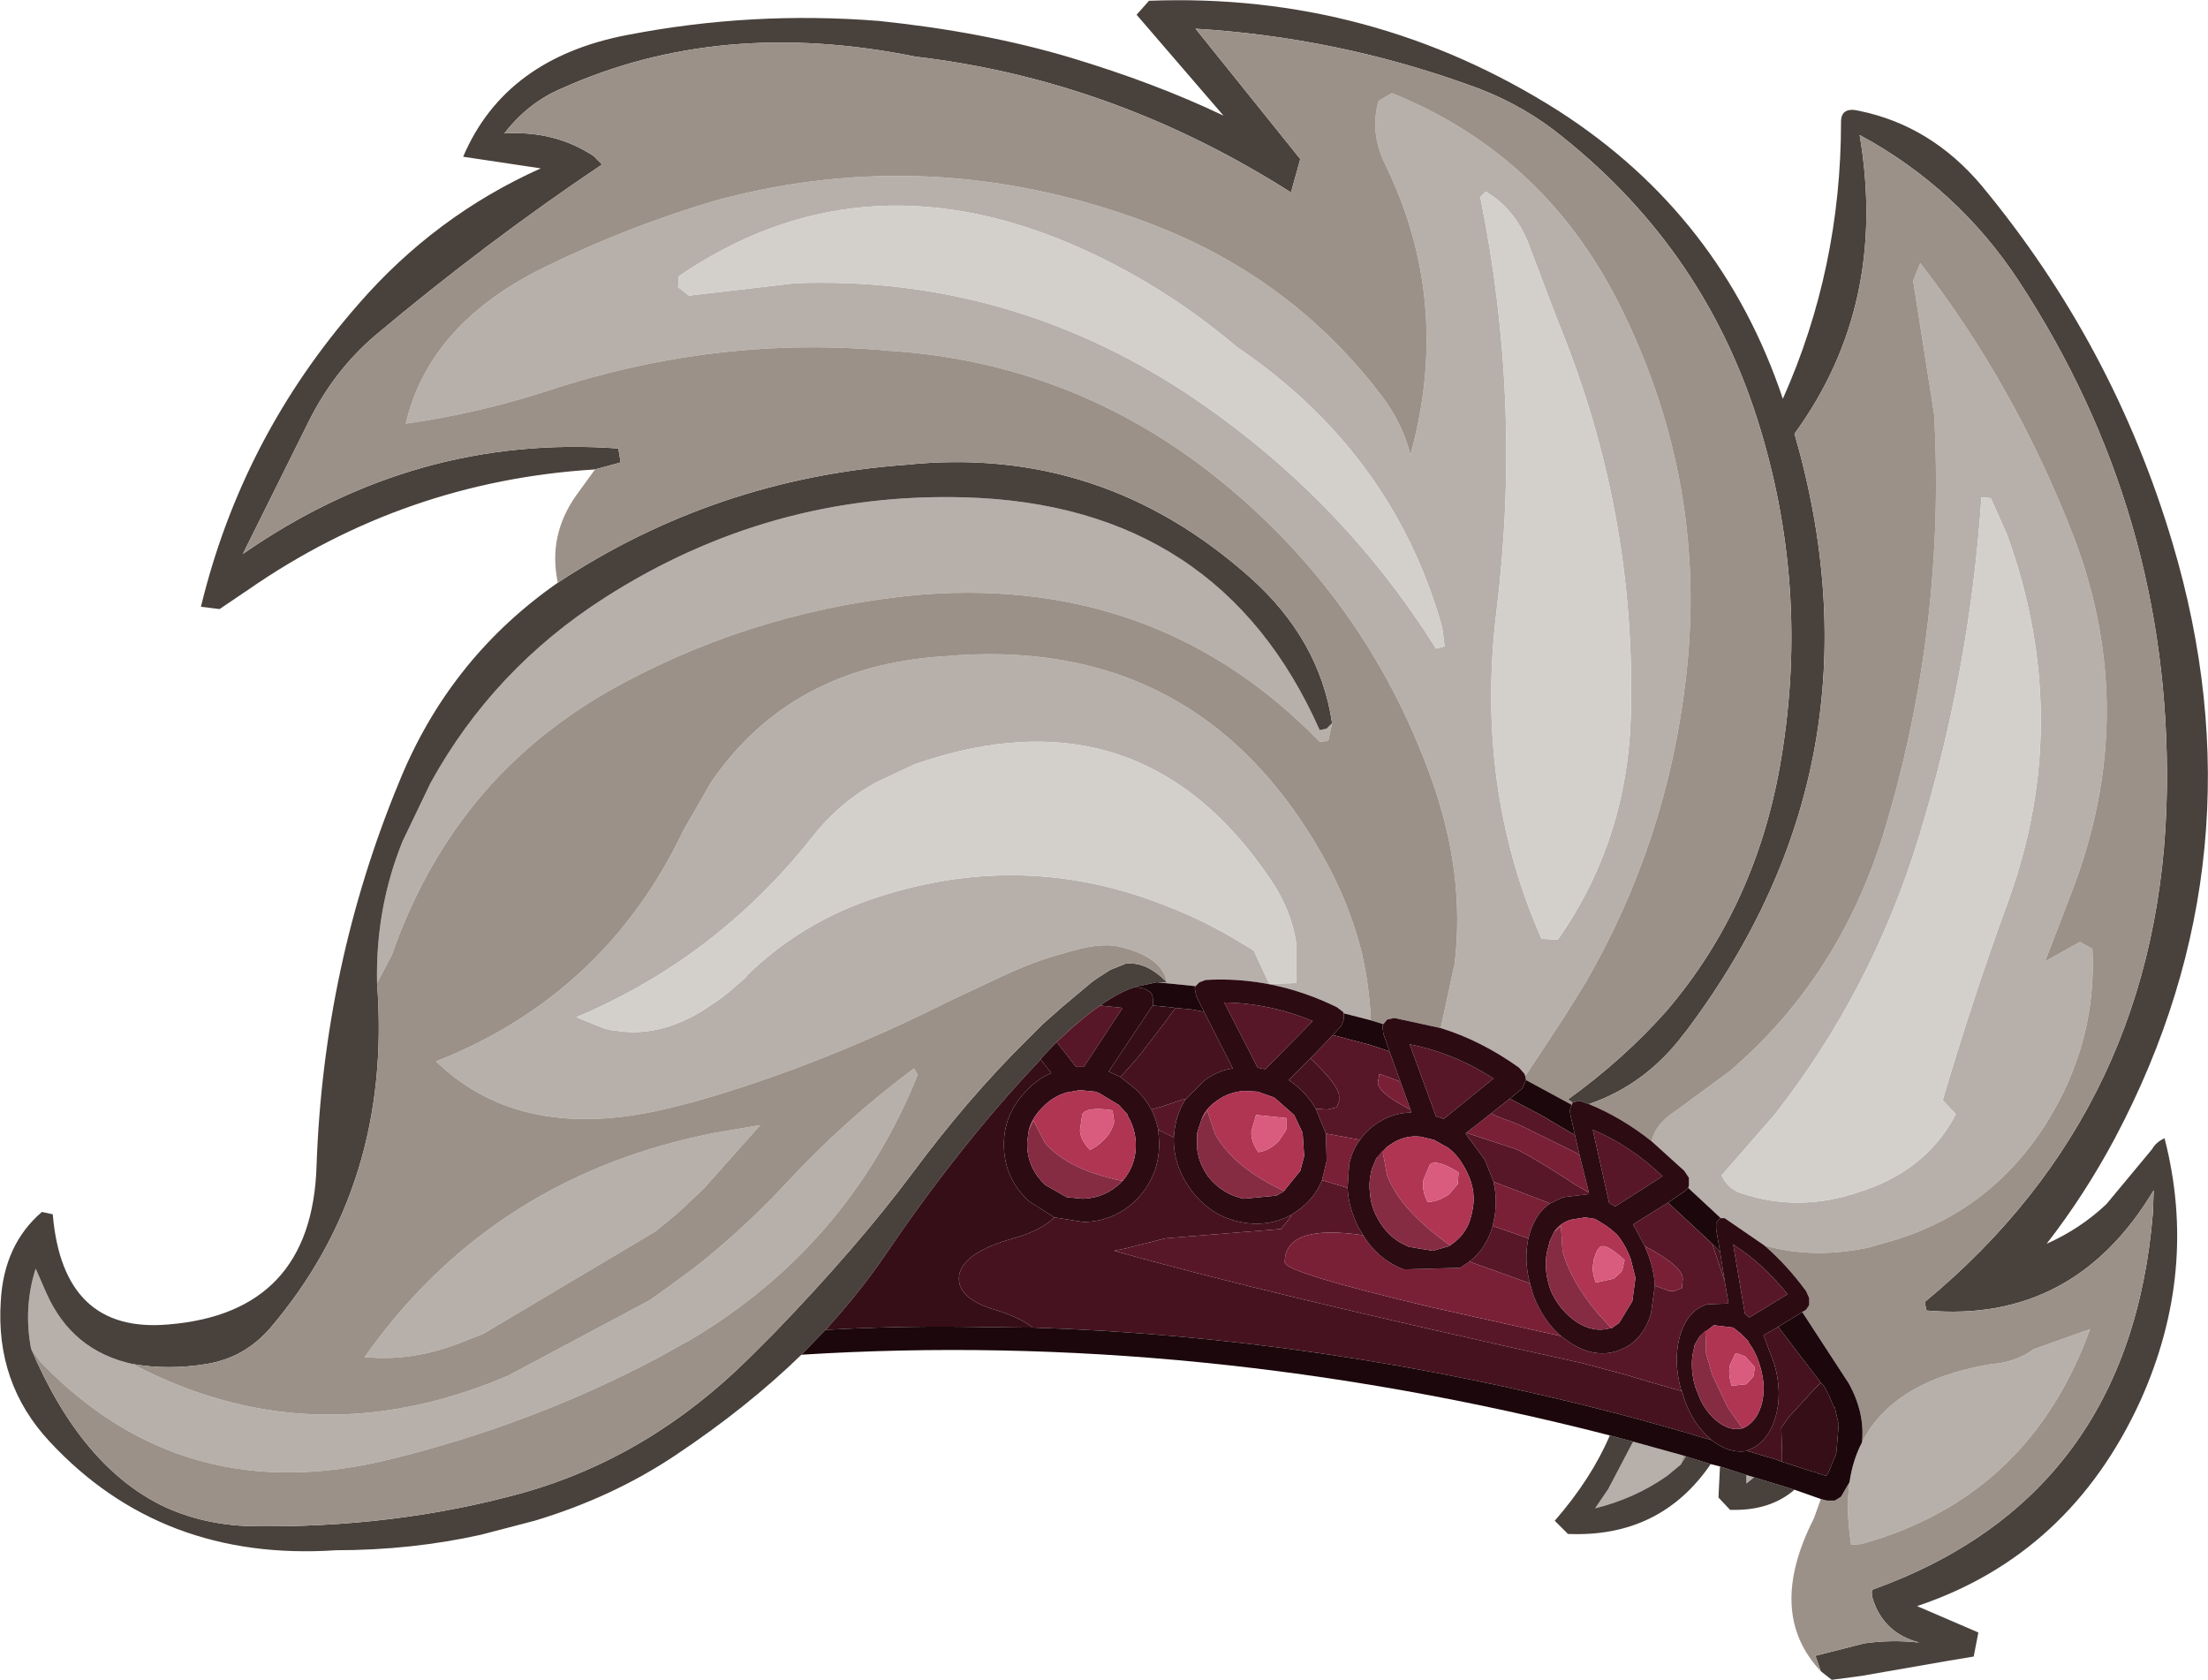 <?xml version="1.0" encoding="UTF-8" standalone="no"?>
<svg xmlns:ffdec="https://www.free-decompiler.com/flash" xmlns:xlink="http://www.w3.org/1999/xlink" ffdec:objectType="shape" height="108.25px" width="142.3px" xmlns="http://www.w3.org/2000/svg">
  <g transform="matrix(1.0, 0.0, 0.0, 1.0, 77.55, 54.35)">
    <path d="M23.35 -32.4 L22.7 -34.05 20.9 -38.8 Q20.0 -40.95 18.2 -42.0 L17.85 -41.65 Q20.55 -28.4 18.9 -15.0 17.5 -3.6 21.8 6.15 L22.85 6.2 Q27.3 -0.15 27.55 -8.15 27.9 -20.7 23.35 -32.4 M15.3 11.9 L16.2 7.75 Q16.9 1.85 14.65 -4.3 10.5 -15.8 0.95 -23.5 -8.4 -31.0 -20.3 -31.75 -31.35 -32.75 -42.15 -29.2 -46.75 -27.7 -51.4 -27.05 -49.85 -33.65 -42.1 -37.3 -36.95 -39.8 -31.35 -41.45 -17.55 -45.15 -3.85 -40.1 5.55 -36.65 11.45 -28.9 12.8 -27.15 13.35 -25.05 16.05 -34.85 11.75 -43.7 10.7 -45.8 11.3 -47.85 L12.15 -48.35 Q22.2 -44.3 27.05 -34.25 32.55 -22.95 31.1 -10.65 29.9 -0.15 24.65 8.95 L23.25 11.2 20.75 15.0 20.7 14.85 20.35 14.45 Q17.9 12.7 15.3 11.9 M15.0 -12.55 L15.55 -12.7 15.4 -13.9 Q12.25 -25.15 2.15 -32.0 -2.8 -36.2 -8.7 -38.7 -22.3 -44.4 -33.8 -36.55 L-33.85 -35.85 -33.15 -35.3 -26.3 -36.1 Q-12.7 -36.6 -1.15 -29.05 8.8 -22.45 15.0 -12.55 M8.3 -7.75 L8.05 -6.6 7.5 -6.55 Q-2.8 -17.15 -18.0 -16.05 -28.4 -15.15 -37.45 -10.3 -42.3 -7.7 -45.8 -3.9 -50.05 0.75 -52.3 7.2 L-53.25 9.0 Q-53.35 4.15 -51.6 -0.15 L-49.8 -3.9 Q-45.75 -11.25 -38.55 -15.85 -27.9 -22.65 -15.4 -22.3 1.05 -21.85 7.5 -7.3 L7.95 -7.4 8.3 -7.75 M-69.0 33.55 Q-57.9 39.4 -45.9 34.75 L-44.8 34.3 -35.7 29.45 -34.5 28.6 -32.8 27.35 Q-29.5 24.75 -26.6 21.6 -23.0 17.75 -18.65 14.5 L-18.4 14.9 Q-22.85 25.95 -33.15 32.05 L-33.45 32.2 -35.05 33.1 Q-43.15 37.4 -52.25 39.65 -65.7 43.05 -74.95 33.4 L-75.55 32.55 Q-76.05 29.9 -75.25 27.4 L-74.55 29.0 Q-72.9 32.7 -69.0 33.55 M-2.35 8.95 Q-2.65 7.3 -5.45 6.65 -6.7 6.35 -9.05 7.1 -10.8 7.55 -13.05 8.6 L-16.45 10.2 -16.85 10.4 Q-24.2 14.05 -31.45 16.25 L-33.0 16.7 -34.0 16.95 Q-43.8 19.5 -49.45 14.05 -38.55 9.75 -33.5 -0.85 L-31.75 -3.9 Q-26.65 -11.4 -16.8 -12.05 -0.4 -13.55 7.7 0.8 9.4 3.8 10.2 7.0 10.7 9.15 10.8 11.4 L9.05 10.95 9.0 10.85 8.6 10.55 Q4.5 8.55 0.15 8.8 L-0.25 8.95 -0.5 9.2 -3.0 8.95 -2.35 8.95 M28.9 19.2 Q29.1 18.1 30.5 17.2 L33.9 14.7 Q41.1 8.55 43.95 -1.0 47.85 -14.05 47.1 -27.65 L45.75 -36.25 46.2 -37.4 Q52.3 -29.55 56.1 -19.75 60.4 -8.45 56.0 3.05 L54.25 7.6 56.5 6.35 57.3 6.8 Q57.6 12.8 54.35 18.0 50.6 23.95 43.9 25.75 L42.85 26.05 Q39.25 26.8 36.15 25.9 L33.6 24.15 33.35 24.15 31.25 22.2 31.3 22.05 31.3 21.55 31.0 21.1 28.9 19.2 M42.45 38.6 Q42.85 37.8 43.4 37.15 45.7 34.4 50.8 33.55 52.35 33.45 53.5 32.6 L57.15 31.3 Q53.35 41.8 43.1 44.95 L42.4 45.15 41.75 45.2 Q41.4 42.95 41.65 41.15 41.85 39.75 42.45 38.6 M51.8 -19.9 L50.75 -22.25 50.15 -22.3 Q49.4 -11.1 46.1 -0.35 43.05 9.55 36.8 17.5 L33.4 21.4 Q33.85 22.3 34.7 22.55 38.25 23.75 42.0 22.55 L42.75 22.3 Q46.7 20.9 48.5 17.45 L47.65 16.55 Q49.55 10.1 51.9 3.65 56.1 -8.0 51.8 -19.9 M6.0 6.5 Q5.7 4.35 4.35 2.35 -4.05 -10.15 -18.6 -5.1 L-21.15 -3.9 Q-23.55 -2.55 -25.25 -0.35 -31.4 7.4 -40.4 11.2 L-38.55 11.95 -38.3 12.0 -38.1 12.05 -37.95 12.05 Q-35.2 12.55 -32.3 10.8 L-31.25 10.1 -30.6 9.6 -29.5 8.65 -29.4 8.5 Q-25.8 5.0 -20.95 3.45 -11.55 0.4 -2.45 4.0 -0.35 4.8 1.75 6.0 L3.25 6.9 4.25 9.05 6.0 9.0 6.0 6.5 M27.7 38.55 L30.95 39.45 30.75 40.05 29.9 40.75 Q27.85 42.2 25.25 42.85 L26.1 41.6 27.7 38.55 M35.5 40.85 L35.0 41.25 35.0 40.7 35.5 40.85 M-54.05 33.1 Q-46.35 22.2 -33.3 19.05 L-31.75 18.7 -28.55 18.15 -32.2 22.25 -33.9 23.85 -35.3 25.0 -46.4 31.6 -48.05 32.25 Q-51.1 33.4 -54.05 33.1" fill="#b7b0aa" fill-rule="evenodd" stroke="none"/>
    <path d="M23.35 -32.4 Q27.9 -20.7 27.55 -8.15 27.3 -0.15 22.85 6.2 L21.8 6.15 Q17.5 -3.6 18.9 -15.0 20.55 -28.4 17.85 -41.65 L18.2 -42.0 Q20.0 -40.95 20.9 -38.8 L22.7 -34.05 23.35 -32.4 M15.0 -12.55 Q8.8 -22.45 -1.15 -29.05 -12.7 -36.6 -26.3 -36.1 L-33.15 -35.3 -33.85 -35.85 -33.8 -36.55 Q-22.3 -44.4 -8.7 -38.7 -2.8 -36.2 2.15 -32.0 12.25 -25.15 15.4 -13.9 L15.55 -12.7 15.0 -12.55 M51.8 -19.9 Q56.1 -8.0 51.9 3.65 49.55 10.1 47.65 16.55 L48.5 17.45 Q46.7 20.9 42.75 22.3 L42.0 22.55 Q38.25 23.75 34.7 22.55 33.85 22.3 33.4 21.4 L36.8 17.5 Q43.05 9.55 46.1 -0.35 49.4 -11.1 50.15 -22.3 L50.75 -22.25 51.8 -19.9 M6.0 6.5 L6.0 9.0 4.25 9.05 3.25 6.9 1.75 6.0 Q-0.35 4.8 -2.45 4.0 -11.55 0.4 -20.95 3.45 -25.8 5.0 -29.4 8.5 L-29.5 8.65 -30.6 9.6 -31.25 10.1 -32.3 10.8 Q-35.2 12.55 -37.95 12.05 L-38.1 12.05 -38.3 12.0 -38.55 11.95 -40.4 11.2 Q-31.4 7.4 -25.25 -0.35 -23.55 -2.55 -21.15 -3.9 L-18.6 -5.1 Q-4.05 -10.15 4.35 2.35 5.7 4.35 6.0 6.5" fill="#d3cfcb" fill-rule="evenodd" stroke="none"/>
    <path d="M-39.2 -24.1 Q-51.45 -23.35 -61.55 -16.35 L-63.4 -15.1 -64.6 -15.25 Q-61.95 -26.2 -54.45 -34.75 -49.5 -40.45 -42.7 -43.5 L-47.7 -44.25 Q-45.0 -50.6 -37.1 -52.1 -29.1 -53.65 -20.9 -53.0 -14.15 -52.3 -8.6 -50.65 -3.1 -49.0 1.3 -46.9 L-4.3 -53.4 -3.5 -54.3 Q10.85 -54.85 22.9 -47.2 33.4 -40.45 37.35 -28.65 41.1 -37.05 41.1 -46.5 41.1 -47.5 42.3 -47.2 46.9 -46.25 50.15 -42.4 58.65 -32.15 62.45 -19.4 68.45 0.7 58.75 19.0 56.8 22.65 54.35 25.8 56.5 24.85 58.2 23.25 L61.15 19.7 Q61.4 19.25 61.95 19.0 64.15 27.55 60.4 35.9 55.85 45.85 46.0 49.15 L49.95 50.85 49.65 52.4 47.85 52.7 42.4 53.65 40.5 53.9 39.8 53.35 39.45 52.35 42.6 51.55 Q44.35 51.3 46.15 51.5 43.85 50.9 43.15 48.7 43.05 48.4 43.1 48.1 59.7 42.15 61.2 23.8 L61.25 22.35 Q56.1 30.95 46.6 30.1 L46.5 29.55 Q61.8 16.9 62.1 -3.45 62.35 -21.3 52.55 -36.25 48.6 -42.25 42.3 -45.65 44.15 -34.7 38.1 -26.4 44.2 -5.3 31.15 12.05 L30.95 12.3 Q28.5 15.55 24.85 16.8 L24.3 16.6 23.95 16.65 23.8 16.7 23.5 16.5 Q27.1 13.9 29.85 10.8 35.7 3.95 37.25 -5.5 39.1 -16.65 35.7 -27.35 32.1 -38.65 22.55 -46.0 20.1 -47.85 17.05 -48.9 8.55 -51.95 -0.5 -52.5 L6.25 -44.1 5.65 -41.95 Q-5.75 -49.2 -18.55 -50.7 -31.15 -53.25 -41.35 -48.65 -43.5 -47.75 -45.05 -45.75 -41.8 -45.95 -39.3 -44.3 L-38.75 -43.75 Q-46.2 -38.75 -53.35 -32.75 -56.0 -30.5 -57.65 -27.2 L-61.9 -18.65 Q-50.75 -26.4 -37.7 -25.45 L-37.55 -24.55 -39.2 -24.1 M38.1 41.65 Q36.6 42.95 34.25 42.95 L33.95 42.95 33.2 42.15 33.3 40.15 35.0 40.7 35.0 41.25 35.5 40.85 38.1 41.65 M32.7 40.0 Q29.45 44.75 23.5 44.5 L22.65 43.65 Q25.0 40.95 26.2 38.15 L27.7 38.55 26.1 41.6 25.25 42.85 Q27.85 42.2 29.9 40.75 L30.75 40.05 31.1 39.5 32.7 40.0 M-25.9 32.95 Q-29.4 36.35 -34.05 39.45 -38.1 42.15 -43.1 43.65 L-46.55 44.55 Q-51.05 45.55 -55.9 45.55 -67.15 46.3 -74.35 38.55 -77.85 34.8 -77.5 29.5 -77.3 25.85 -74.85 23.75 L-74.15 23.9 Q-73.5 31.6 -66.7 31.0 -57.45 30.25 -57.15 20.8 -56.7 7.85 -51.85 -3.9 L-51.6 -4.5 Q-48.35 -12.1 -41.6 -16.8 -31.45 -23.5 -19.15 -24.4 -6.6 -25.7 3.0 -17.15 7.5 -13.15 8.3 -7.75 L7.95 -7.4 7.5 -7.3 Q1.05 -21.85 -15.4 -22.3 -27.9 -22.65 -38.55 -15.85 -45.75 -11.25 -49.8 -3.9 L-51.6 -0.15 Q-53.35 4.15 -53.25 9.0 -52.25 22.0 -60.15 31.25 -61.8 33.15 -64.25 33.55 -66.7 33.95 -69.0 33.55 -72.9 32.7 -74.55 29.0 L-75.25 27.4 Q-76.05 29.9 -75.55 32.55 -72.3 40.2 -66.95 42.75 -64.45 43.9 -61.45 44.0 -52.15 44.15 -43.85 41.85 -35.7 39.55 -29.25 33.15 L-29.15 33.05 -27.65 31.55 Q-22.25 25.95 -18.75 21.25 -15.15 16.4 -11.4 12.7 L-10.55 11.85 -10.35 11.65 -9.05 10.5 -7.2 8.95 -6.85 8.7 -6.0 8.15 -5.0 7.75 Q-3.65 7.6 -2.35 8.95 L-3.0 8.95 -4.4 9.25 Q-5.45 9.6 -6.65 10.45 -7.95 11.35 -9.45 12.8 L-10.5 13.9 -10.6 14.05 Q-15.75 19.5 -20.55 26.6 -22.2 29.0 -24.35 31.35 L-25.9 32.95" fill="#48413c" fill-rule="evenodd" stroke="none"/>
    <path d="M-39.2 -24.1 L-37.55 -24.55 -37.7 -25.45 Q-50.75 -26.4 -61.9 -18.65 L-57.65 -27.2 Q-56.0 -30.5 -53.35 -32.75 -46.2 -38.75 -38.75 -43.75 L-39.3 -44.3 Q-41.8 -45.95 -45.05 -45.75 -43.5 -47.75 -41.35 -48.65 -31.15 -53.25 -18.55 -50.7 -5.75 -49.2 5.65 -41.95 L6.25 -44.1 -0.5 -52.5 Q8.55 -51.95 17.05 -48.9 20.1 -47.85 22.55 -46.0 32.1 -38.65 35.7 -27.35 39.1 -16.65 37.25 -5.5 35.7 3.95 29.85 10.8 27.1 13.9 23.5 16.5 L23.8 16.7 23.75 16.85 20.8 15.25 20.75 15.0 23.25 11.2 24.65 8.95 Q29.9 -0.15 31.1 -10.65 32.55 -22.95 27.05 -34.25 22.2 -44.3 12.15 -48.35 L11.3 -47.85 Q10.7 -45.8 11.75 -43.7 16.05 -34.85 13.35 -25.05 12.8 -27.15 11.45 -28.9 5.55 -36.65 -3.85 -40.1 -17.55 -45.15 -31.35 -41.45 -36.95 -39.8 -42.1 -37.3 -49.85 -33.65 -51.4 -27.05 -46.75 -27.7 -42.15 -29.2 -31.35 -32.75 -20.3 -31.75 -8.4 -31.0 0.95 -23.5 10.5 -15.8 14.65 -4.3 16.9 1.85 16.2 7.75 L15.3 11.9 12.3 11.25 11.85 11.35 11.6 11.65 10.8 11.4 Q10.7 9.15 10.2 7.0 9.4 3.8 7.7 0.8 -0.4 -13.55 -16.8 -12.05 -26.65 -11.4 -31.75 -3.9 L-33.5 -0.85 Q-38.55 9.75 -49.45 14.05 -43.8 19.5 -34.0 16.95 L-33.0 16.7 -31.45 16.25 Q-24.2 14.05 -16.85 10.4 L-16.45 10.2 -13.05 8.6 Q-10.8 7.55 -9.05 7.1 -6.7 6.35 -5.45 6.65 -2.65 7.3 -2.35 8.95 -3.65 7.6 -5.0 7.75 L-6.0 8.15 -6.85 8.7 -7.2 8.95 -9.05 10.5 -10.35 11.65 -10.55 11.85 -11.4 12.7 Q-15.15 16.4 -18.75 21.25 -22.25 25.95 -27.65 31.55 L-29.15 33.05 -29.25 33.15 Q-35.7 39.55 -43.85 41.85 -52.15 44.15 -61.45 44.0 -64.45 43.9 -66.95 42.75 -72.3 40.2 -75.55 32.55 L-74.95 33.4 Q-65.7 43.05 -52.25 39.65 -43.15 37.4 -35.05 33.1 L-33.45 32.2 -33.15 32.05 Q-22.85 25.95 -18.4 14.9 L-18.65 14.5 Q-23.0 17.75 -26.6 21.6 -29.5 24.75 -32.8 27.35 L-34.5 28.6 -35.7 29.45 -44.8 34.3 -45.9 34.75 Q-57.9 39.4 -69.0 33.55 -66.7 33.95 -64.25 33.55 -61.8 33.15 -60.15 31.25 -52.25 22.0 -53.25 9.0 L-52.3 7.2 Q-50.05 0.75 -45.8 -3.9 -42.3 -7.7 -37.45 -10.3 -28.4 -15.15 -18.0 -16.05 -2.8 -17.15 7.5 -6.55 L8.05 -6.6 8.3 -7.75 Q7.5 -13.15 3.0 -17.15 -6.6 -25.7 -19.15 -24.4 -31.45 -23.5 -41.6 -16.8 -42.25 -19.85 -40.4 -22.45 L-39.2 -24.1 M24.85 16.8 Q28.5 15.55 30.95 12.3 L31.15 12.05 Q44.2 -5.3 38.1 -26.4 44.15 -34.7 42.3 -45.65 48.6 -42.25 52.55 -36.25 62.35 -21.3 62.1 -3.45 61.8 16.9 46.5 29.55 L46.6 30.1 Q56.1 30.95 61.25 22.35 L61.2 23.8 Q59.7 42.15 43.1 48.1 43.05 48.4 43.15 48.7 43.85 50.9 46.15 51.5 44.35 51.3 42.6 51.55 L39.45 52.35 39.8 53.35 Q36.25 49.6 39.35 43.5 L39.8 42.25 40.2 42.35 40.7 42.35 41.1 42.1 41.65 41.15 Q41.4 42.95 41.75 45.2 L42.4 45.15 43.1 44.95 Q53.35 41.8 57.15 31.3 L53.5 32.6 Q52.35 33.45 50.8 33.55 45.7 34.4 43.4 37.15 42.85 37.8 42.45 38.6 42.65 36.7 41.6 34.8 L38.6 30.2 38.85 30.05 39.05 29.75 39.05 29.3 38.85 28.85 Q37.6 27.15 36.15 25.9 39.25 26.8 42.85 26.05 L43.9 25.75 Q50.6 23.95 54.35 18.0 57.6 12.8 57.3 6.8 L56.5 6.35 54.25 7.6 56.0 3.05 Q60.4 -8.45 56.1 -19.75 52.3 -29.55 46.2 -37.4 L45.75 -36.25 47.1 -27.65 Q47.85 -14.05 43.95 -1.0 41.1 8.55 33.9 14.7 L30.5 17.2 Q29.1 18.1 28.9 19.2 26.95 17.65 24.85 16.8 M30.95 39.45 L31.1 39.5 30.75 40.05 30.95 39.45 M-54.05 33.1 Q-51.1 33.4 -48.05 32.25 L-46.4 31.6 -35.3 25.0 -33.9 23.85 -32.2 22.25 -28.55 18.15 -31.75 18.7 -33.3 19.05 Q-46.35 22.2 -54.05 33.1" fill="#9b9188" fill-rule="evenodd" stroke="none"/>
    <path d="M37.3 39.85 L36.9 39.7 35.05 39.15 35.1 39.1 Q36.35 38.65 36.85 37.05 37.35 35.45 36.8 33.55 L36.1 31.7 37.05 31.15 39.8 34.75 39.4 35.15 37.75 36.95 37.25 37.65 37.3 39.35 37.3 39.85 M32.75 38.45 L31.85 38.2 31.4 38.05 28.2 37.15 26.7 36.75 Q7.65 31.8 -11.0 31.2 -11.9 30.5 -13.45 30.05 -15.75 29.35 -15.75 28.05 -15.75 26.45 -12.25 25.45 -10.45 24.95 -9.6 24.1 L-7.7 24.4 Q-5.65 24.35 -4.2 22.85 -2.8 21.3 -2.85 19.25 L-2.9 18.45 -1.9 18.95 Q-1.95 20.7 -0.85 22.25 0.4 24.0 2.4 24.4 4.15 24.75 5.65 23.95 L5.65 24.05 5.0 24.85 -2.45 25.45 -5.0 26.1 -5.75 26.25 Q3.75 28.95 24.45 33.5 L27.25 34.25 28.75 34.7 30.85 35.3 Q31.35 37.2 32.6 38.3 L32.75 38.45 M33.3 26.3 L33.6 28.2 32.8 25.8 33.3 26.3 M0.05 10.85 L1.9 14.5 Q0.9 14.65 0.05 15.3 L-1.15 16.5 -1.3 16.5 -2.8 17.0 -3.35 17.15 Q-3.75 16.4 -4.4 15.8 L-5.35 15.05 -5.15 14.85 -4.1 13.65 -2.45 11.5 -1.8 10.6 -0.75 10.7 0.05 10.85 M7.25 17.1 L7.0 16.7 Q6.35 15.8 5.5 15.25 L6.9 13.85 Q8.75 15.6 8.75 16.3 L8.75 16.6 8.6 17.0 8.0 17.15 7.25 17.1" fill="#471220" fill-rule="evenodd" stroke="none"/>
    <path d="M39.8 34.75 L40.05 35.05 40.3 35.55 40.3 35.5 40.65 36.35 40.7 36.35 40.95 37.45 40.8 39.25 40.75 39.4 40.75 39.45 40.7 39.55 40.35 40.4 40.2 40.7 40.15 40.75 39.95 40.7 39.8 40.65 39.6 40.6 39.55 40.55 39.15 40.45 37.3 39.85 37.3 39.35 37.25 37.65 37.75 36.95 39.4 35.15 39.8 34.75 M-11.0 31.2 L-11.6 31.2 -15.45 31.15 Q-19.9 31.1 -24.35 31.35 -22.2 29.0 -20.55 26.6 -15.75 19.5 -10.6 14.05 L-10.5 13.9 -9.8 14.8 Q-10.75 15.2 -11.45 16.0 -12.9 17.5 -12.85 19.55 -12.8 21.6 -11.25 23.05 L-9.6 24.1 Q-10.45 24.95 -12.25 25.45 -15.75 26.45 -15.75 28.05 -15.75 29.35 -13.45 30.05 -11.9 30.5 -11.0 31.2 M-5.35 15.05 L-6.1 14.7 -3.3 10.5 -3.25 10.45 -2.2 10.55 -1.8 10.6 -2.45 11.5 -4.1 13.65 -5.15 14.85 -5.35 15.05" fill="#360e18" fill-rule="evenodd" stroke="none"/>
    <path d="M39.8 42.25 L38.1 41.65 35.5 40.85 35.0 40.7 33.3 40.15 32.7 40.0 31.1 39.5 30.95 39.45 27.7 38.55 26.2 38.15 Q-0.3 31.35 -25.9 32.95 L-24.35 31.35 Q-19.9 31.1 -15.45 31.15 L-11.6 31.2 -11.0 31.2 Q7.65 31.8 26.7 36.75 L28.2 37.15 31.4 38.05 31.85 38.2 32.75 38.45 Q33.9 39.35 35.05 39.15 L36.9 39.7 37.3 39.85 39.15 40.45 39.55 40.55 39.6 40.6 39.8 40.65 39.95 40.7 40.15 40.75 40.2 40.7 40.35 40.4 40.7 39.55 40.75 39.45 40.75 39.4 40.8 39.25 40.95 37.45 40.7 36.35 40.65 36.35 40.3 35.5 40.3 35.55 40.05 35.05 39.8 34.75 37.05 31.15 38.6 30.2 41.6 34.8 Q42.65 36.7 42.45 38.6 41.85 39.75 41.65 41.15 L41.1 42.1 40.7 42.35 40.2 42.35 39.8 42.25 M20.8 15.25 L23.75 16.85 23.7 16.95 Q23.6 17.1 23.65 17.45 L23.95 18.8 21.75 17.5 19.75 16.45 20.55 15.8 20.75 15.35 20.8 15.25 M10.8 11.4 L11.6 11.65 11.55 11.75 11.6 12.25 12.0 13.4 10.8 13.0 8.35 12.35 8.9 11.75 9.05 11.35 9.05 10.95 10.8 11.4 M29.95 23.15 L31.05 22.4 31.25 22.2 33.35 24.15 33.3 24.15 33.05 24.45 33.05 24.85 33.3 26.3 32.8 25.8 29.95 23.15 M-0.5 9.2 L-0.55 9.35 -0.45 9.85 0.05 10.85 -0.75 10.7 -1.8 10.6 -2.2 10.55 -3.25 10.45 -3.25 10.05 Q-3.25 9.75 -3.4 9.6 L-3.8 9.35 -4.4 9.25 -3.0 8.95 -0.5 9.2" fill="#1b070c" fill-rule="evenodd" stroke="none"/>
    <path d="M23.95 18.8 L24.25 20.1 24.05 19.95 20.5 18.2 19.9 17.95 18.95 17.6 18.55 17.4 19.75 16.45 21.75 17.5 23.95 18.8 M24.85 22.5 L24.85 22.6 23.2 22.8 22.35 23.2 18.7 21.8 18.15 20.4 16.9 18.7 16.95 18.65 20.0 19.65 Q20.55 19.8 23.45 21.65 L23.9 21.95 24.85 22.5 M20.95 25.45 Q20.65 26.85 21.05 28.35 L17.15 26.95 Q18.25 26.1 18.65 24.65 L20.95 25.45 M23.05 31.75 L23.6 32.15 Q25.2 33.2 26.7 32.7 28.3 32.15 28.85 30.3 L29.1 28.5 30.05 28.85 30.35 28.85 30.85 28.65 30.9 28.05 Q30.9 27.25 28.45 25.95 L27.7 24.55 29.95 23.15 32.8 25.8 33.6 28.2 33.85 29.65 32.5 29.7 Q31.25 30.05 30.75 31.65 30.25 33.25 30.8 35.25 L30.85 35.3 28.75 34.7 27.25 34.25 24.45 33.5 Q3.75 28.95 -5.75 26.25 L-5.0 26.1 -2.45 25.45 5.0 24.85 5.65 24.05 5.65 23.95 6.1 23.65 Q7.2 22.85 7.65 21.7 L9.3 22.2 Q9.35 23.45 10.0 24.75 L10.3 25.25 Q5.25 24.5 5.25 27.0 5.25 27.65 14.75 29.9 L23.05 31.75 M25.1 18.45 Q27.5 19.45 29.6 21.45 L26.7 23.3 26.55 23.4 26.3 23.25 26.15 23.15 25.1 18.45 M12.0 13.4 L12.7 15.35 11.35 14.85 11.25 15.4 Q11.25 16.05 13.15 17.05 L13.35 17.15 13.4 17.35 Q12.45 17.35 11.6 17.8 10.65 18.3 10.1 19.1 L7.9 18.7 7.25 17.1 8.0 17.15 8.6 17.0 8.75 16.6 8.75 16.3 Q8.75 15.6 6.9 13.85 L8.35 12.35 10.8 13.0 12.0 13.4 M-1.15 16.5 Q-1.7 17.35 -1.85 18.45 L-1.9 18.95 -2.9 18.45 Q-3.05 17.75 -3.35 17.15 L-2.8 17.0 -1.3 16.5 -1.15 16.5 M1.35 10.25 Q4.3 10.3 7.05 11.45 L4.0 14.55 3.7 14.5 3.5 14.45 1.35 10.25 M13.3 12.95 Q16.15 13.5 18.7 15.15 L15.5 17.75 15.2 17.65 15.0 17.6 13.3 12.95 M34.15 25.85 Q36.05 27.05 37.65 29.05 L35.2 30.55 35.0 30.4 34.9 30.3 34.15 25.85 M-6.65 10.45 L-5.2 10.6 -7.7 14.4 -8.0 14.4 -8.2 14.4 -9.45 12.8 Q-7.95 11.35 -6.65 10.45" fill="#581728" fill-rule="evenodd" stroke="none"/>
    <path d="M24.25 20.1 L24.85 22.5 23.9 21.95 23.45 21.65 Q20.55 19.8 20.0 19.65 L16.95 18.65 18.55 17.4 18.95 17.6 19.9 17.95 20.5 18.2 24.05 19.95 24.25 20.1 M22.35 23.2 Q21.45 23.8 21.05 25.1 L20.95 25.45 18.65 24.65 18.7 24.4 Q19.0 23.1 18.7 21.8 L22.35 23.2 M21.05 28.35 L21.25 29.05 Q21.85 30.7 23.05 31.75 L14.75 29.9 Q5.25 27.65 5.25 27.0 5.25 24.5 10.3 25.25 11.25 26.8 12.9 27.45 L16.55 27.35 17.15 26.95 21.05 28.35 M29.1 28.5 Q29.05 27.5 28.65 26.45 L28.45 25.95 Q30.9 27.25 30.9 28.05 L30.85 28.65 30.35 28.85 30.05 28.85 29.1 28.5 M12.7 15.35 L13.35 17.15 13.15 17.05 Q11.25 16.05 11.25 15.4 L11.35 14.85 12.7 15.35 M10.1 19.1 Q9.6 19.75 9.4 20.7 L9.3 22.2 7.65 21.7 7.95 20.45 7.9 18.7 10.1 19.1" fill="#792036" fill-rule="evenodd" stroke="none"/>
    <path d="M23.8 16.7 L23.95 16.65 24.3 16.6 24.85 16.8 Q26.95 17.65 28.9 19.2 L31.0 21.1 31.3 21.55 31.3 22.05 31.25 22.2 31.05 22.4 29.95 23.15 27.7 24.55 28.45 25.95 28.65 26.45 Q29.05 27.5 29.1 28.5 L28.85 30.3 Q28.3 32.15 26.7 32.7 25.2 33.2 23.6 32.15 L23.05 31.75 Q21.85 30.7 21.25 29.05 L21.05 28.35 Q20.65 26.85 20.95 25.45 L21.05 25.1 Q21.45 23.8 22.35 23.2 L23.2 22.8 24.85 22.6 24.85 22.5 24.25 20.1 23.95 18.8 23.65 17.45 Q23.6 17.1 23.7 16.95 L23.75 16.85 23.8 16.7 M20.75 15.0 L20.8 15.25 20.75 15.35 20.55 15.8 19.75 16.45 18.55 17.4 16.95 18.65 16.9 18.7 18.15 20.4 18.7 21.8 Q19.0 23.1 18.7 24.4 L18.65 24.65 Q18.25 26.1 17.15 26.95 L16.55 27.35 12.9 27.45 Q11.25 26.8 10.3 25.25 L10.0 24.75 Q9.35 23.45 9.3 22.2 L9.4 20.7 Q9.6 19.75 10.1 19.1 10.65 18.3 11.6 17.8 12.45 17.35 13.4 17.35 L13.35 17.15 12.7 15.35 12.0 13.4 11.6 12.25 11.55 11.75 11.6 11.65 11.85 11.35 12.3 11.25 15.3 11.9 Q17.9 12.7 20.35 14.45 L20.7 14.85 20.75 15.0 M36.15 25.9 Q37.6 27.15 38.85 28.85 L39.05 29.3 39.05 29.75 38.85 30.05 38.6 30.2 37.05 31.15 36.1 31.7 36.8 33.55 Q37.35 35.45 36.85 37.05 36.35 38.65 35.1 39.1 L35.05 39.15 Q33.9 39.35 32.75 38.45 L32.6 38.3 Q31.35 37.2 30.85 35.3 L30.8 35.25 Q30.25 33.25 30.75 31.65 31.25 30.05 32.5 29.7 L33.85 29.65 33.6 28.2 33.3 26.3 33.05 24.85 33.05 24.45 33.3 24.15 33.35 24.15 33.6 24.15 36.15 25.9 M26.3 31.25 L26.8 30.9 27.65 29.5 27.85 28.0 27.55 26.8 Q27.2 25.85 26.65 25.2 L26.25 24.85 25.9 24.6 25.25 24.2 24.6 24.1 23.7 24.25 Q23.0 24.45 22.6 25.05 L22.3 25.7 22.3 25.8 22.25 25.9 22.25 25.95 Q21.85 27.2 22.35 28.7 L22.45 28.95 Q23.0 30.1 24.0 30.8 25.1 31.55 26.2 31.25 L26.3 31.25 M25.1 18.45 L26.15 23.15 26.3 23.25 26.55 23.4 26.7 23.3 29.6 21.45 Q27.5 19.45 25.1 18.45 M9.05 10.95 L9.05 11.35 8.9 11.75 8.35 12.35 6.9 13.85 5.5 15.25 Q6.35 15.8 7.0 16.7 L7.25 17.1 7.9 18.7 7.95 20.45 7.65 21.7 Q7.2 22.85 6.1 23.65 L5.65 23.95 Q4.15 24.75 2.4 24.4 0.4 24.0 -0.85 22.25 -1.95 20.7 -1.9 18.95 L-1.85 18.45 Q-1.7 17.35 -1.15 16.5 L0.05 15.3 Q0.9 14.65 1.9 14.5 L0.05 10.85 -0.45 9.85 -0.55 9.35 -0.5 9.2 -0.25 8.95 0.15 8.8 Q4.5 8.55 8.6 10.55 L9.0 10.85 9.05 10.95 M1.35 10.25 L3.5 14.45 3.7 14.5 4.0 14.55 7.05 11.45 Q4.3 10.3 1.35 10.25 M5.2 22.4 L6.25 21.1 6.5 20.15 6.4 18.65 5.85 17.5 4.6 16.4 4.5 16.35 3.5 16.0 2.65 15.95 Q1.85 16.0 1.15 16.4 L1.0 16.5 Q0.2 17.0 -0.1 17.75 L-0.35 18.5 -0.35 18.55 -0.4 18.65 -0.4 18.75 -0.4 19.65 Q-0.3 20.6 0.3 21.45 1.2 22.6 2.6 22.9 L4.7 22.7 5.15 22.45 5.2 22.4 M13.3 12.95 L15.0 17.6 15.2 17.65 15.5 17.75 18.7 15.15 Q16.15 13.5 13.3 12.95 M15.9 25.9 Q16.85 25.3 17.2 24.25 L17.3 23.85 Q17.65 22.5 17.0 21.2 L16.95 21.1 Q16.45 20.1 15.75 19.6 L14.85 19.1 14.0 18.9 Q13.1 18.8 12.3 19.25 L11.85 19.55 11.15 20.3 10.85 21.0 10.85 21.05 10.8 21.15 10.8 21.25 Q10.65 21.9 10.75 22.6 10.8 23.35 11.2 24.1 11.75 25.15 12.65 25.7 L13.25 26.0 14.8 26.25 15.85 25.95 15.9 25.9 M34.15 25.85 L34.9 30.3 35.0 30.4 35.2 30.55 37.65 29.05 Q36.05 27.05 34.15 25.85 M34.75 37.7 Q35.6 37.35 35.95 36.25 36.3 35.1 35.9 33.75 35.65 32.85 35.2 32.25 L35.1 32.05 34.65 31.6 34.15 31.2 32.9 31.05 32.0 31.75 31.7 32.25 31.7 32.3 31.65 32.35 31.65 32.45 Q31.3 33.6 31.7 35.0 L31.95 35.65 Q32.3 36.5 32.95 37.1 33.85 37.9 34.7 37.7 L34.75 37.7 M-9.45 12.8 L-8.2 14.4 -8.0 14.4 -7.7 14.4 -5.2 10.6 -6.65 10.45 Q-5.45 9.6 -4.4 9.25 L-3.8 9.35 -3.4 9.6 Q-3.25 9.75 -3.25 10.05 L-3.25 10.45 -3.3 10.5 -6.1 14.7 -5.35 15.05 -4.4 15.8 Q-3.75 16.4 -3.35 17.15 -3.05 17.75 -2.9 18.45 L-2.85 19.25 Q-2.8 21.3 -4.2 22.85 -5.65 24.35 -7.7 24.4 L-9.6 24.1 -11.25 23.05 Q-12.8 21.6 -12.85 19.55 -12.9 17.5 -11.45 16.0 -10.75 15.2 -9.8 14.8 L-10.5 13.9 -9.45 12.8 M-5.2 21.75 Q-4.3 20.7 -4.35 19.3 -4.4 18.35 -4.85 17.6 L-4.9 17.45 -5.45 16.85 -6.7 16.1 -6.95 16.0 -7.95 15.9 -8.8 16.05 Q-9.7 16.3 -10.4 17.05 -11.05 17.7 -11.25 18.5 L-11.35 19.25 -11.35 19.3 -11.35 19.4 -11.35 19.5 Q-11.3 20.95 -10.2 22.0 L-8.8 22.8 -7.75 22.9 Q-6.3 22.85 -5.25 21.8 L-5.2 21.75" fill="#2c0b13" fill-rule="evenodd" stroke="none"/>
    <path d="M22.6 25.05 Q23.0 24.45 23.7 24.25 L24.6 24.1 25.25 24.2 25.9 24.6 26.25 24.85 26.65 25.2 Q27.2 25.85 27.55 26.8 L27.85 28.0 27.65 29.5 26.8 30.9 26.3 31.25 25.35 30.2 Q23.65 28.15 23.15 26.25 L23.05 24.65 22.6 25.05 M5.35 17.7 L3.4 17.5 3.1 18.55 Q3.05 19.2 3.55 19.9 4.25 19.8 4.85 19.2 L5.35 18.45 5.35 17.7 M-0.1 17.75 Q0.2 17.0 1.0 16.5 L1.15 16.4 Q1.85 16.0 2.65 15.95 L3.5 16.0 4.5 16.35 4.6 16.4 5.85 17.5 6.4 18.65 6.5 20.15 6.25 21.1 5.2 22.4 Q1.9 20.85 0.75 18.7 L0.25 17.2 -0.1 17.75 M16.45 21.2 Q15.0 20.3 14.6 20.7 L14.2 21.65 Q14.05 22.3 14.45 23.1 15.15 23.1 15.85 22.6 L16.4 21.95 16.45 21.2 M11.15 20.3 L11.85 19.55 12.3 19.25 Q13.1 18.8 14.0 18.9 L14.85 19.1 15.75 19.6 Q16.45 20.1 16.95 21.1 L17.0 21.2 Q17.65 22.5 17.3 23.85 L17.2 24.25 Q16.85 25.3 15.9 25.9 14.0 24.55 12.9 23.2 12.2 22.3 11.85 21.4 L11.55 19.8 11.15 20.3 M32.0 31.75 L32.9 31.05 34.15 31.2 34.65 31.6 35.1 32.05 35.2 32.25 Q35.65 32.85 35.9 33.75 36.3 35.1 35.95 36.25 35.6 37.35 34.75 37.7 L33.8 36.35 32.8 34.25 32.4 32.85 32.4 32.35 32.35 31.4 32.0 31.75 M35.55 33.75 L34.9 33.05 34.35 32.85 34.3 32.85 33.95 33.6 Q33.8 34.1 34.05 34.95 L35.0 34.85 35.45 34.35 35.55 33.75 M27.15 26.85 Q25.95 25.75 25.6 26.0 25.4 26.05 25.15 26.85 L25.15 27.0 Q25.0 27.55 25.3 28.3 L26.45 28.05 26.9 27.65 27.0 27.5 27.15 26.85 M-5.2 21.75 Q-8.7 21.05 -10.2 19.3 L-10.25 19.2 -10.95 17.85 -11.25 18.5 Q-11.05 17.7 -10.4 17.05 -9.7 16.3 -8.8 16.05 L-7.95 15.9 -6.95 16.0 -6.7 16.1 -5.45 16.85 -4.9 17.45 -4.85 17.6 Q-4.4 18.35 -4.35 19.3 -4.3 20.7 -5.2 21.75 M-5.85 17.2 Q-7.5 16.95 -7.8 17.45 L-7.95 18.5 Q-7.9 19.15 -7.3 19.75 -6.65 19.45 -6.1 18.75 -5.75 18.2 -5.75 17.9 L-5.85 17.2" fill="#af3553" fill-rule="evenodd" stroke="none"/>
    <path d="M5.35 17.7 L5.35 18.45 4.85 19.2 Q4.25 19.8 3.55 19.9 3.05 19.2 3.1 18.55 L3.4 17.5 5.35 17.7 M16.45 21.2 L16.4 21.95 15.85 22.6 Q15.15 23.1 14.45 23.1 14.05 22.3 14.2 21.65 L14.6 20.7 Q15.0 20.3 16.45 21.2 M35.55 33.75 L35.45 34.35 35.0 34.85 34.05 34.95 Q33.8 34.1 33.95 33.6 L34.3 32.85 34.35 32.85 34.9 33.05 35.55 33.75 M27.15 26.85 L27.0 27.5 26.9 27.65 26.45 28.05 25.3 28.3 Q25.0 27.55 25.15 27.0 L25.15 26.85 Q25.4 26.05 25.6 26.0 25.95 25.75 27.15 26.85 M-5.85 17.2 L-5.75 17.9 Q-5.75 18.2 -6.1 18.75 -6.65 19.45 -7.3 19.75 -7.9 19.15 -7.95 18.5 L-7.8 17.45 Q-7.5 16.95 -5.85 17.2" fill="#d95b7d" fill-rule="evenodd" stroke="none"/>
    <path d="M26.3 31.25 L26.2 31.25 Q25.1 31.55 24.0 30.8 23.0 30.1 22.45 28.95 L22.35 28.7 Q21.85 27.2 22.25 25.95 L22.25 25.9 22.3 25.8 22.3 25.7 22.6 25.05 23.05 24.65 23.15 26.25 Q23.65 28.15 25.35 30.2 L26.3 31.25 M5.2 22.4 L5.15 22.45 4.7 22.7 2.6 22.9 Q1.2 22.6 0.3 21.45 -0.3 20.6 -0.4 19.65 L-0.4 18.75 -0.4 18.65 -0.35 18.55 -0.35 18.5 -0.1 17.75 0.25 17.2 0.75 18.7 Q1.9 20.85 5.2 22.4 M15.9 25.9 L15.85 25.95 14.8 26.25 13.25 26.0 12.65 25.7 Q11.75 25.15 11.2 24.1 10.8 23.35 10.75 22.6 10.65 21.9 10.8 21.25 L10.8 21.15 10.85 21.05 10.85 21.0 11.15 20.3 11.55 19.8 11.85 21.4 Q12.2 22.3 12.9 23.2 14.0 24.55 15.9 25.9 M34.75 37.7 L34.7 37.7 Q33.85 37.9 32.95 37.1 32.3 36.5 31.95 35.65 L31.7 35.0 Q31.3 33.6 31.65 32.45 L31.65 32.35 31.7 32.3 31.7 32.25 32.0 31.75 32.35 31.4 32.4 32.35 32.4 32.85 32.8 34.25 33.8 36.35 34.75 37.7 M-11.25 18.5 L-10.95 17.85 -10.25 19.2 -10.2 19.3 Q-8.7 21.05 -5.2 21.75 L-5.25 21.8 Q-6.3 22.85 -7.75 22.9 L-8.8 22.8 -10.2 22.0 Q-11.3 20.95 -11.35 19.5 L-11.35 19.4 -11.35 19.3 -11.35 19.25 -11.25 18.5" fill="#852c43" fill-rule="evenodd" stroke="none"/>
  </g>
</svg>
